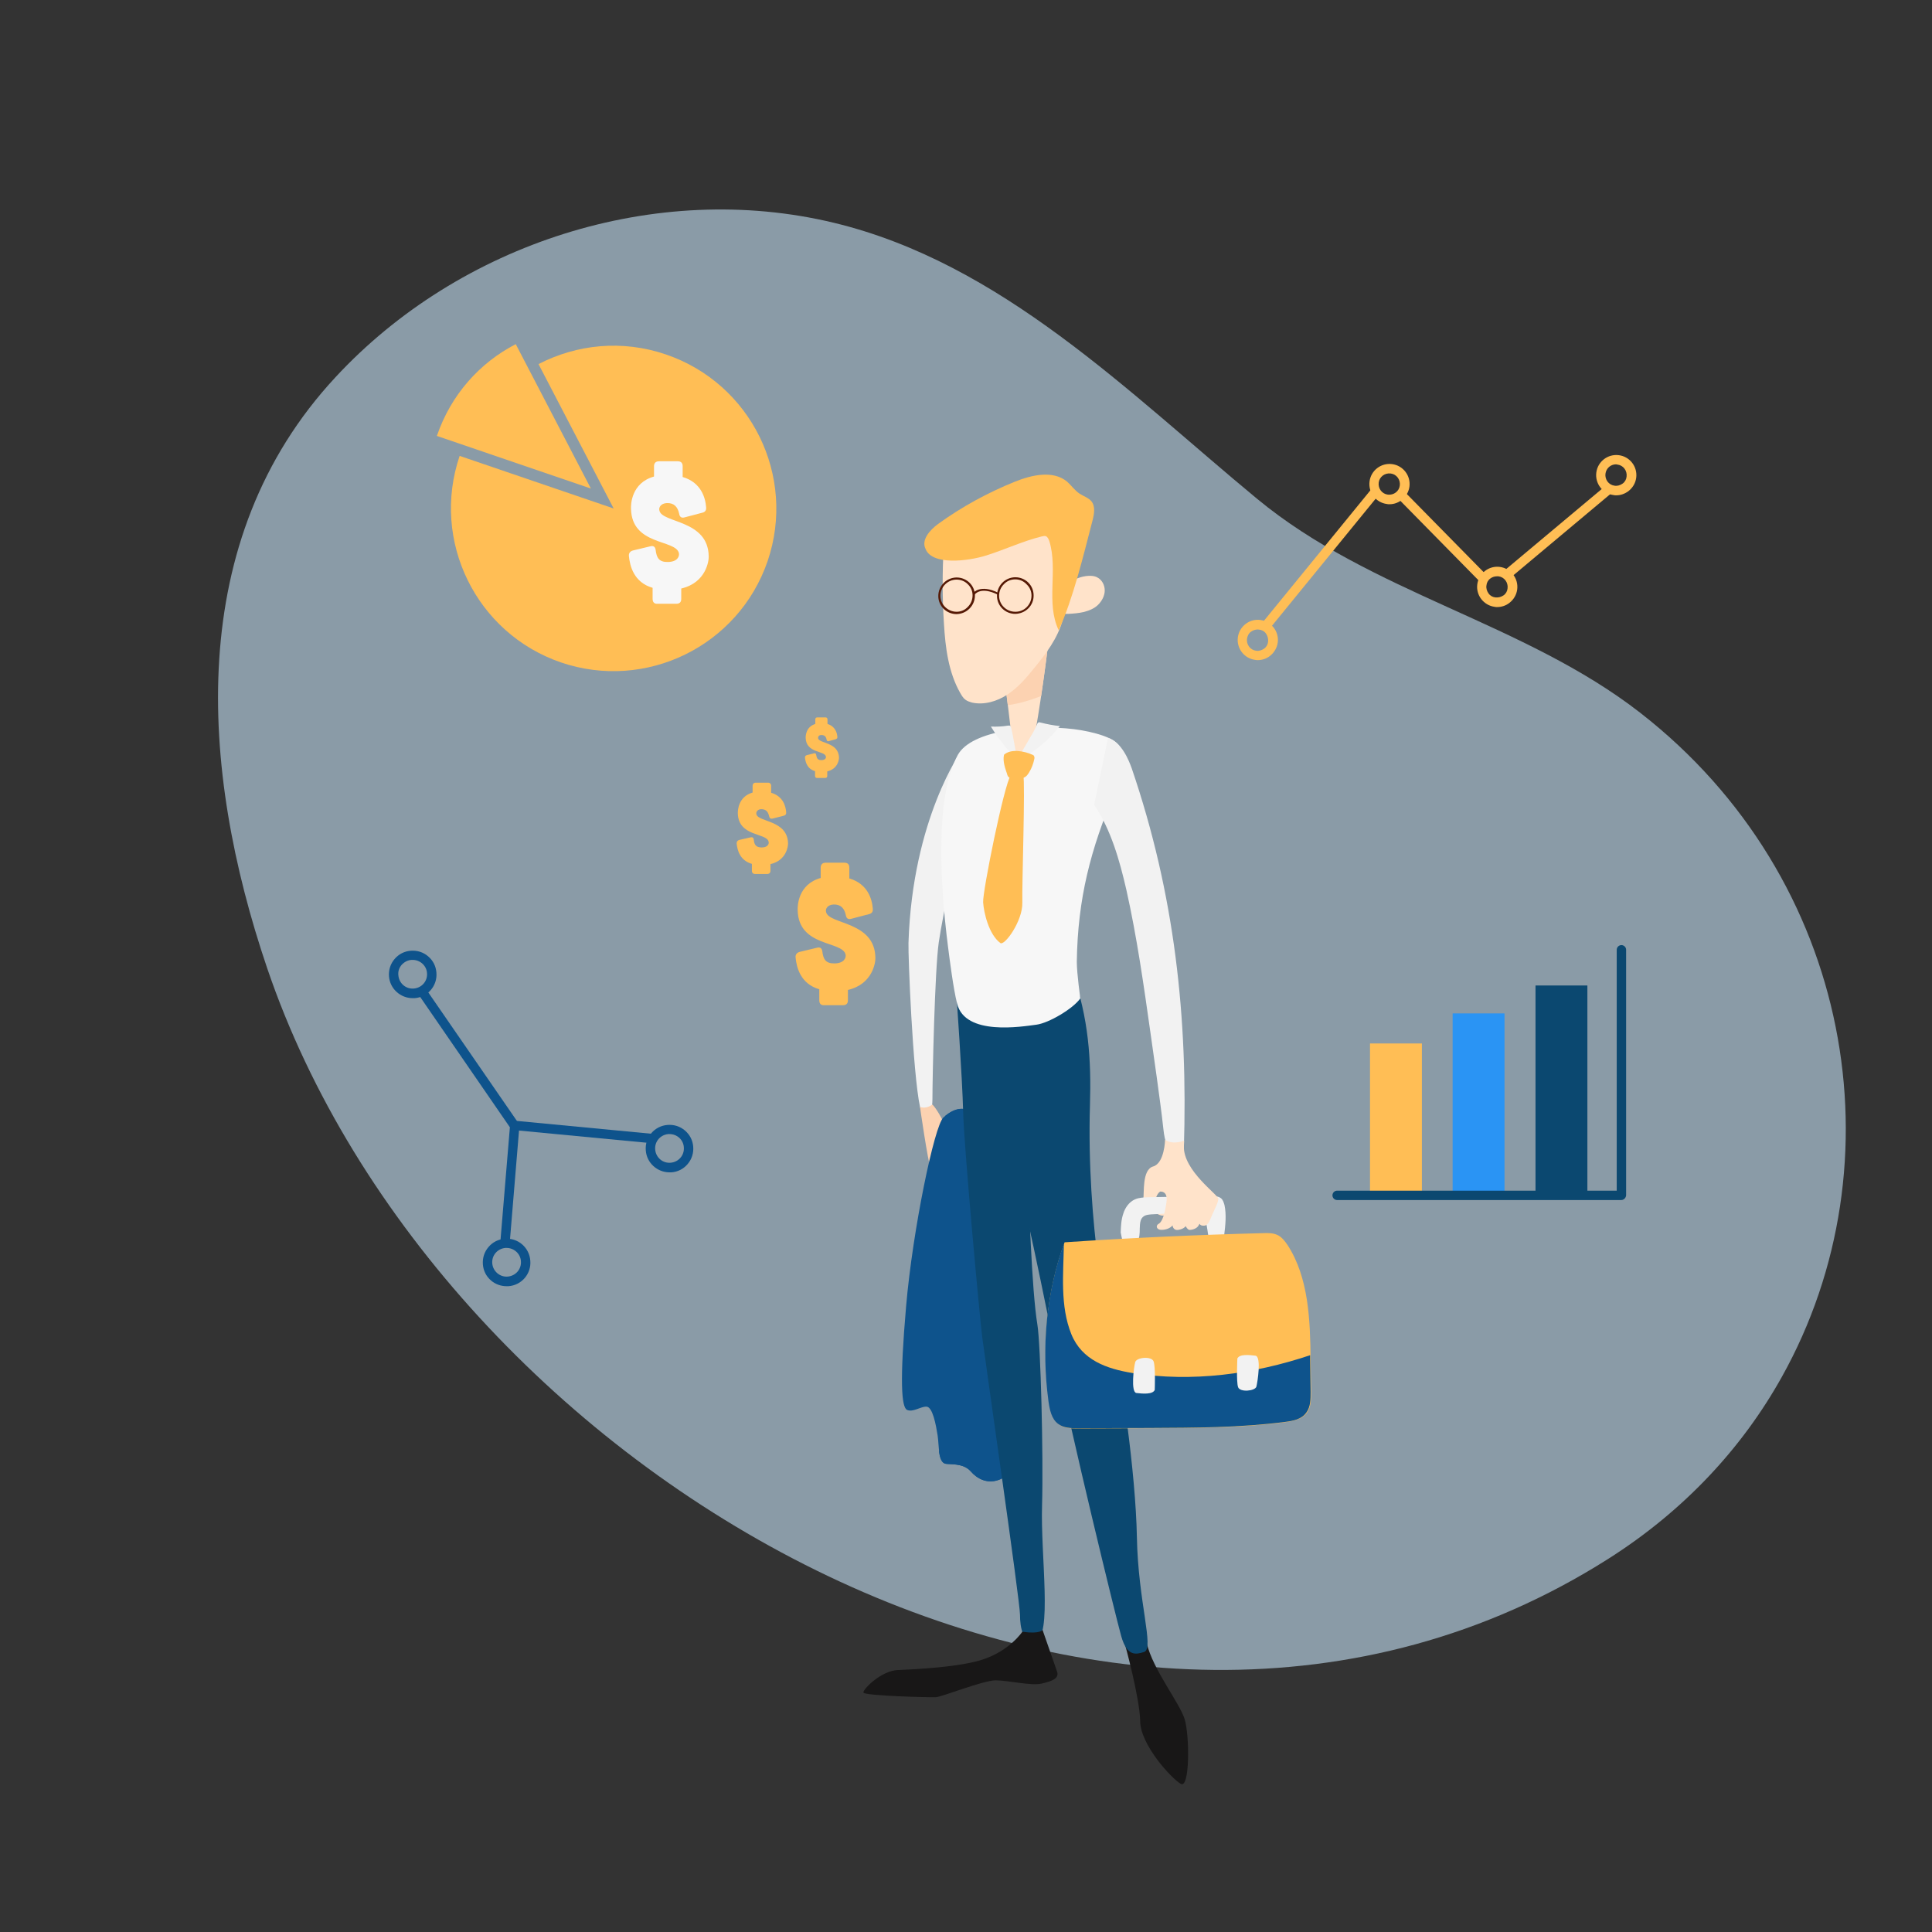 <svg xmlns="http://www.w3.org/2000/svg" enable-background="new 0 0 823 823" viewBox="0 0 823 823"><rect x="0" y="0" width="823" height="823" fill="#333333" stroke="none"/><switch><g><path fill="#cce9ff" d="M759,586.6c50.9-91.1,30.4-212.3-60.2-282.9c-49.6-38.6-114.7-51-163.4-91.3
			c-54.8-45.3-108.8-100.3-180.2-117.5c-75.9-18.3-159.5,8.8-212.3,65.8C78.5,230,85,327.5,113.8,412.4
			C186.9,627.6,474.4,797.6,685,664.1C717.5,643.5,742.2,616.7,759,586.6z" opacity=".57"/><path fill="#e25333" d="M681.3,541"/><path fill="#f2f2f2" d="M409.7,319.6c0,0-21,29-22.7,82c-0.2,5.2,1.8,55.3,4.9,69.9c0.6,2.7,5.3,6,5.3-3.3c0-9.3,1-55,2.7-66.8
				c1.7-11.7,9.4-50.1,15.2-59.4"/><path fill="#fcd2b1" d="M391.9,471.5c0,0,3.3,23.2,4.7,26.9c1.4,3.8,10,2.5,12.6-0.1c2.6-2.6,3.9-7.1,3.2-9.8
				c-0.7-2.7-4-0.6-5.9-2.4c-2-1.9-5.6-11.7-9.3-15.6C397.1,470.5,394.7,472.6,391.9,471.5z"/><path fill="#0e538c" d="M401.9,476c-3.9,3.5-13.1,48-15.9,80.3c-2.8,32.3-2,43.2,0.4,44.3c2.5,1.1,5.6-1.4,8.2-1.4
				c2.7,0,4.1,7.8,4.8,12.2c0.7,4.4,0.1,12,3.9,12.2c3.8,0.2,7.6,0.2,10.3,3.2c2.7,3.1,6.8,5.3,11.6,3.7c4.8-1.6,7-5.2,8.6-8.5
				c1.5-3.4-5.1-50.5-4.8-65.6c0.3-15.1,5-16.3,4.3-22.7C432.4,527.1,424.6,455.5,401.9,476z"/><path fill="#0e538c" d="M428.9,556.3c0.3-15.1,5-16.3,4.3-22.7c-0.7-6.4-8.4-76.5-30.6-58.2c0,0.1,0.1,0.2,0.1,0.3
				c9.1,24.4,3.7,53.6,2.3,78.8c-1.2,21.7-0.6,42.9-5,63.9c0.4,2.8,1.1,5.1,3.2,5.2c3.8,0.2,7.6,0.2,10.3,3.2
				c2.7,3.1,6.8,5.3,11.6,3.7c4.8-1.6,7-5.2,8.6-8.5C435.3,618.6,428.6,571.5,428.9,556.3z"/><path fill="#181717" d="M479.1,700c0,0,6.4,23.1,6.6,33.2c0.1,10.1,13.4,24.5,17.3,26.7c3.9,2.2,3.8-20.8,1.6-27.7
				c-2.2-6.9-13.5-21.1-16.1-32.2L479.1,700z"/><path fill="#0b4870" d="M407.4,423.5c0,0,2.5,34.9,2.9,50.4c0.4,15.5,7,86.8,8.1,95.6c1.1,8.8,16.1,112.6,16.1,118.3
				c0,5.7,1.3,12.2,6.4,11.3c7.6-1.3,2.3-36.7,3-57.9c0.6-21.2-0.6-68.5-2-77c-2.4-14.5-3.7-52.7-4.2-73.2
				c-0.6-20.4,3.5-61.7,3.5-61.7"/><path fill="#0b4870" d="M456.9,414.3c6.8,19.5,8,36.8,7.4,56.6c-1.5,50.5,7.8,96.3,10,102.8c3,9.1,9.5,53.7,10,81.1
				c0.5,27.5,7.5,47.4,3.1,48.9c-3.5,1.1-7.3,2.1-9.8-6.8c-2.4-8.5-21.9-88.6-27.6-118.1c-3.6-18.5-14.4-73-24.4-109.1
				c-0.9-3.2-8.7-11.6-11.3-18c-1.9-4.6-6.1-22.3-6.7-25.4"/><path fill="#f7f7f7" d="M403.8,403c0.8,6.2,2.3,18.1,3.9,24.5c3.4,13.9,27.6,9.8,33.8,9c5.3-0.7,15.6-6.8,18.7-11.2
					c0,0-1.5-10.7-1.5-15.6c0.4-26.9,5.8-47.8,16.3-72.6c2.2-5.2,4.7-10.9,3.2-16.3c-1.1-4-3.7-5.7-8-7.3c-3.9-1.4-8.7-2.4-12.8-2.9
					c-17.5-2.1-43.5,0.3-49.4,11C398.3,339.5,400.4,375.9,403.8,403z"/><path fill="#ffe3ca" d="M428,289.9c1,7.9,2,15.8,2.9,23.7c0.1,0.7,0.5,7.8,0.9,8.5c1,1.5,1.5,1,3.2,0.6c0.9-0.2,5.5-9.1,5.9-10.5
					c1-4,5.5-34.4,6-42.2"/><path fill="#fcd2b1" d="M443.5,296.5c1.5-10.1,3.1-22.1,3.4-26.6L428,289.9l1.3,10.5C434.2,299.7,438.9,298.3,443.5,296.5z"/><path fill="#ffe3ca" d="M402,232.8c-0.6,10.9-0.6,21.9,0.1,32.8c0.6,10.2,1.9,20.8,7,29.7c0.6,1,1.2,2.1,2.2,2.8
					c0.8,0.6,1.8,0.9,2.8,1.2c5.1,1.1,10.6-0.5,15-3.4c4.4-2.9,7.9-6.9,11.2-11c5.2-6.3,10.3-13,12.4-20.9c0.7-2.4,1-4.8,1.4-7.3
					c1.1-7.1,2.1-14.2,2.2-21.4c0-3.5-0.3-7.1-1.8-10.3c-1.9-3.8-5.5-6.5-9.6-7.8c-4-1.3-8.4-1.1-12.5-0.2"/><path fill="#ffe3ca" d="M453.9,250.5c1.8-3,5.2-4.6,8.7-5.1c1.6-0.2,3.3-0.2,4.7,0.5c2.1,1,3.3,3.3,3.3,5.6c0,2.3-1.2,4.5-2.8,6.1
					s-3.8,2.5-6.1,3.1c-2.2,0.5-4.5,0.7-6.8,0.8c-1.3,0-2.6,0.1-3.7-0.5"/><path fill="#ffbe55" d="M394.3,233.9c2.8,7,18,5.2,25.9,2.7c7.9-2.5,15.5-6.1,23.6-8.1c0.6-0.1,1.2-0.3,1.7-0.1
					c0.8,0.3,1.2,1.3,1.5,2.1c3.8,12.4-1.6,26.3,4,38c6.2-13.8,10.3-31,14.4-46.8c0.7-2.7,1.3-6-0.5-8.2c-1.3-1.5-3.3-2.1-5-3.2
					c-2.1-1.4-3.5-3.5-5.3-5.1c-6-5-15.1-2.9-22.3,0c-11.6,4.7-22.6,10.7-32.7,18C396.1,225.8,392.3,230,394.3,233.9"/><path fill="#551905" d="M407.5,261.6c-4.3,0-7.8-3.4-7.8-7.7c0-4.3,3.4-7.8,7.7-7.9c0,0,0.1,0,0.1,0c4.3,0,7.8,3.4,7.8,7.7
					C415.3,258,411.8,261.5,407.5,261.6C407.5,261.6,407.5,261.6,407.5,261.6z M407.5,246.9C407.5,246.9,407.4,246.9,407.5,246.9
					c-3.8,0-6.9,3.1-6.9,6.9c0,3.8,3.2,6.8,6.9,6.8c1.8,0,3.5-0.7,4.8-2.1c1.3-1.3,2-3,2-4.9c0-1.8-0.7-3.5-2.1-4.8
					C411,247.6,409.3,246.9,407.5,246.9z"/><path fill="#551905" d="M425,253.3c-7.2-3.6-9.7-0.2-9.8,0l-0.8-0.5c0.1-0.2,3.1-4.2,11-0.2L425,253.3z"/><path fill="#551905" d="M432.5,261.5c-4.3,0-7.8-3.4-7.8-7.7c0-4.3,3.4-7.8,7.7-7.9c0,0,0.1,0,0.1,0c4.3,0,7.8,3.4,7.8,7.7v0
					C440.4,257.9,436.9,261.4,432.5,261.5C432.6,261.5,432.6,261.5,432.5,261.5z M432.5,246.8C432.5,246.8,432.5,246.8,432.5,246.8
					c-1.9,0-3.6,0.7-4.9,2.1c-1.3,1.3-2,3-2,4.9c0,3.8,3.1,6.8,6.9,6.8c0,0,0,0,0.1,0c3.8,0,6.8-3.1,6.8-6.9v0
					c0-1.8-0.7-3.5-2.1-4.8C436,247.5,434.3,246.8,432.5,246.8z"/><path fill="#f2f2f2" d="M472,314.3c5.9,1.9,8.9,9.7,10.1,13c18.3,53.6,24,106.1,22.2,162.2c-1.8,1.7-5.1,0.8-6.6-1.2
					c-1.5-2-1.8-4.7-2.1-7.2c-0.8-7.5-1.9-15.1-2.9-22.6c-0.9-6.1-1.7-12.3-2.6-18.4c-2.9-20.5-5.8-41-10.3-61.1
					c-2.9-12.6-6.5-25.4-13.7-36.2"/><path fill="#ffbe55" d="M426.1,401.7c-4.9-3.7-7-12.9-7.3-17.3c-0.3-4.4,8.8-49.7,11.8-54.3s4.4-3.5,5.3,0
				c0.9,3.5-0.6,46.7-0.4,54.4C435.7,392.3,427.9,403.1,426.1,401.7z"/><path fill="#f2f2f2" d="M433.5 323.8c-1-3.9-1.8-10-2.8-13.9-.1-.3-.1-.5-.4-.7-.2-.2-.6-.1-.9-.1-2.4.4-4.9.5-7.3.4C425.3 314.7 429.1 319.5 433.5 323.8M433.5 323.8c1.7-4.2 6.6-11 8.3-15.3.1-.3.2-.6.5-.7.3-.2.7-.1 1 0 2.7.7 5.4 1.2 8.2 1.5C447.1 314.7 440.3 321.1 433.5 323.8"/><path fill="#ffbe55" d="M427.7,321.5c3-2.7,8.8-1.5,12.1,0c0.3,0.1,0.6,0.3,0.7,0.6c0.2,0.4,0.2,0.8,0.1,1.2
					c-0.4,2-1.1,3.9-2.2,5.7c-0.5,0.8-1,1.6-1.9,2.1c-0.8,0.4-1.8,0.4-2.8,0.4c-0.9,0-1.7,0-2.6-0.1c-0.4,0-0.9,0-1.2-0.2
					c-0.5-0.3-0.8-0.9-0.9-1.5C428.4,327.8,427,324.4,427.7,321.5"/><path fill="#181717" d="M435.5,695.1c0,0-5.3,8-16.8,11.8c-9.9,3.3-28.9,4.2-36.2,4.5c-7.2,0.3-15,8.3-14.7,9.6
				c0.3,1.4,28.3,2.1,30.7,2c2.4,0,20.3-7.2,25.6-7.2c5.3,0,15.1,2.4,19.5,1.4c4.5-1,7.7-2.2,6.7-5.1c-1-2.9-6.2-17.8-6.2-17.8
				S443.2,696.2,435.5,695.1z"/><path fill="#ffe3ca" d="M496.3,485.5c0,0-0.2,10-5.1,11.4c-4.8,1.4-3.7,11.4-4.2,14.2c-0.6,2.8,1.1,3.9,3.3,4.7
				c2.2,0.9,3.9,2.3,5.4,2c1.5-0.3,2.2-2.9,3.3-4.6c1.1-1.7-0.1-4.6-2.1-2.3c-1.9,2.2-4.2,2.8-4.6,1.3c-0.4-1.5,0.9-4.5,2.4-4.8
				c1.5-0.3,9.6-16.4,9.6-17.9c0-1.5,0.1-3.6,0.1-3.6S499.6,487.9,496.3,485.5z"/><path fill="#f2f2f2" d="M477.4,525c0.1-2.7,0.2-5.4,1.1-8c0.8-2.6,2.5-5,5-6.1c1.8-0.8,3.8-0.8,5.8-0.9c8.8-0.2,17.7-0.3,26.5-0.5
						c1.5,0,3.2,0,4.4,1c0.8,0.7,1.1,1.8,1.4,2.8c0.9,4.2,0.4,8.5-0.1,12.7c0,0.3-0.1,0.7-0.3,1c-0.2,0.2-0.4,0.4-0.7,0.5
						c-1.2,0.6-2.5,1-3.8,1.3c-0.3,0.1-0.6,0.1-0.8,0c-0.3-0.1-0.5-0.4-0.6-0.7c-0.8-1.7-0.8-3.7-1.2-5.6c-0.3-1.9-1.1-3.8-2.7-4.8
						c-1.1-0.7-2.5-0.8-3.8-0.8c-5.7-0.2-11.4,0.1-17.1,0.4c-1.2,0.1-2.6,0.2-3.5,1c-1,0.8-1.3,2.1-1.4,3.4
						c-0.2,2.1,0.1,4.2-0.6,6.2c-0.7,2-2.8,3.7-4.8,2.9C478,530,477.9,527.1,477.4,525"/><path fill="#ffbe55" d="M453.5,529.2c28.2-1.9,56.4-3.2,84.6-3.9c2.2-0.1,4.5-0.1,6.5,1c1.6,0.9,2.8,2.5,3.9,4.1
						c9,13.9,9.6,31.9,9.8,48.7c0.1,4.6,0.1,9.2,0.2,13.9c0,3.1,0,6.4-1.8,8.8c-2,2.8-5.7,3.5-9,4c-19.2,2.5-38.6,2.5-58,2.6
						c-10.2,0-20.4,0.1-30.6,0.1c-2.8,0-5.8,0-8.1-1.8c-2.9-2.2-3.7-6.2-4.2-9.9C443.6,574.1,445.7,550.4,453.5,529.2"/><path fill="#0e538c" d="M558.1,577.3c-24.2,8.1-50.3,11.6-75.6,7.6c-11.1-1.8-21.6-5.5-26.1-16.5c-4.9-12.1-3.4-25.8-3.2-38.6
						c-7.6,21.1-9.6,44.6-6.6,66.9c0.5,3.7,1.3,7.8,4.2,9.9c2.3,1.7,5.3,1.8,8.1,1.8c10.2,0,20.4-0.1,30.6-0.1
						c19.4-0.1,38.8-0.1,58-2.6c3.3-0.4,7-1.1,9-4c1.8-2.4,1.8-5.7,1.8-8.8c-0.1-4.6-0.1-9.2-0.2-13.9
						C558.1,578.5,558.1,577.9,558.1,577.3z"/><path fill="#f2f2f2" d="M491.9 592.1c0 0 .4-9.9-.5-12.2-.9-2.3-7.2-1.7-7.8.3s-2 12.9.5 13.2C486.7 593.7 491 594.1 491.9 592.1zM527.1 578.7c0 0-.5 9.9.3 12.2.8 2.3 7.2 1.7 7.8-.2.5-2 2.2-12.8-.4-13.2C532.3 577.2 528 576.7 527.1 578.7z"/><path fill="#ffe3ca" d="M494.2,507.6c0,0,3.4-0.5,2.7,4.5c-0.7,5-1.8,8.4-3.3,9.2s-0.9,2.6,1.1,2.6s3.8-0.7,4.8-1.9
				c0,0,0.1,2.3,2.5,1.9s3.1-1.6,3.1-1.6s0.6,1.4,1.5,1.6c0.9,0.1,3-0.4,3.8-1.6c0.6-1,0.6-1,0.6-1s0.3,1,2.1,0.8
				c1.7-0.1,2.5-2.9,3.3-4.7c0.8-1.8,2.5-5,2.6-6.7c0.1-1.7-15-11.9-14.7-22.5l-4.4,4.5L494.2,507.6z"/><g><path fill="#ffbe55" d="M283.7,151c-18.7-6.4-38.1-4.3-54.3,4.1l32,61.5l-65.6-22.4c-12.3,36.2,7,75.6,43.2,88
					c36.2,12.3,75.6-7,88-43.2C339.3,202.8,320,163.4,283.7,151z"/><path fill="#ffbe55" d="M186.1 185.7c6-17.6 18.3-31.2 33.6-39.1l32 61.5L186.1 185.7zM688.5 211c-.4 0-.7 0-1.1-.1-4.7-.6-8-4.9-7.4-9.6.6-4.7 4.9-8 9.6-7.4 4.7.6 8 4.9 7.4 9.6-.3 2.3-1.5 4.3-3.3 5.7C692.1 210.4 690.3 211 688.5 211zM688.4 197.8c-2.3 0-4.2 1.7-4.5 4-.3 2.5 1.4 4.8 3.9 5.1 1.2.2 2.4-.2 3.4-.9 1-.7 1.6-1.8 1.7-3 .3-2.5-1.4-4.8-3.9-5.1C688.8 197.9 688.6 197.8 688.4 197.8zM637.8 258.6c-.4 0-.7 0-1.1-.1-2.3-.3-4.3-1.5-5.7-3.3-1.4-1.8-2-4.1-1.7-6.3l0 0c.3-2.3 1.5-4.3 3.3-5.7 1.8-1.4 4.1-2 6.3-1.7 4.7.6 8 4.9 7.4 9.6-.3 2.3-1.5 4.3-3.3 5.7C641.5 258 639.6 258.6 637.8 258.6zM637.7 245.5c-1 0-2 .3-2.8.9-1 .7-1.6 1.8-1.7 3l0 0c-.2 1.2.2 2.4.9 3.4.7 1 1.8 1.6 3 1.7s2.4-.2 3.4-.9c1-.7 1.6-1.8 1.7-3 .3-2.5-1.4-4.8-3.9-5.1C638.1 245.5 637.9 245.5 637.7 245.5zM591.9 214.8c-.4 0-.7 0-1.1-.1-4.7-.6-8-4.9-7.4-9.6l0 0c.6-4.7 4.9-8 9.6-7.4 4.7.6 8 4.9 7.4 9.6C599.8 211.6 596.1 214.8 591.9 214.8zM587.3 205.6c-.3 2.5 1.4 4.8 3.9 5.1 2.5.3 4.8-1.4 5.1-3.9.3-2.5-1.4-4.8-3.9-5.1C589.9 201.4 587.6 203.1 587.3 205.6L587.3 205.6zM535.8 281.2c-.4 0-.7 0-1.1-.1-4.7-.6-8-4.9-7.4-9.6l0 0c.3-2.3 1.5-4.3 3.3-5.7 1.8-1.4 4.1-2 6.3-1.7 2.3.3 4.3 1.5 5.7 3.3s2 4.1 1.7 6.3-1.5 4.3-3.3 5.7C539.5 280.6 537.6 281.2 535.8 281.2zM531.2 272.1c-.3 2.5 1.4 4.8 3.9 5.1 1.2.2 2.4-.2 3.4-.9 1-.7 1.6-1.8 1.7-3s-.2-2.4-.9-3.4c-.7-1-1.8-1.6-3-1.7-1.2-.2-2.4.2-3.4.9S531.4 270.9 531.2 272.1L531.2 272.1z"/><rect width="57" height="4" x="635.1" y="224.6" fill="#ffbe55" transform="rotate(-39.95 663.59 226.58)"/><rect width="4" height="50.6" x="612.4" y="203.4" fill="#ffbe55" transform="rotate(-44.522 614.34 228.695)"/><rect width="74.4" height="4" x="525.3" y="236.1" fill="#ffbe55" transform="rotate(-50.787 562.507 238.132)"/><g><rect width="22.1" height="64.6" x="583.6" y="444.5" fill="#ffbe55"/><rect width="22.1" height="77.4" x="618.8" y="431.7" fill="#2a94f4"/><rect width="22.1" height="89.3" x="654.1" y="419.8" fill="#0b4870"/><path fill="#0b4870" d="M690.6,511.2H569.6c-1.1,0-2-0.9-2-2s0.9-2,2-2h119.1V404.6c0-1.1,0.9-2,2-2s2,0.9,2,2v104.6
						C692.6,510.3,691.7,511.2,690.6,511.2z"/></g><g><path fill="#0e538c" d="M215.8 547.9c-2.4 0-4.7-.8-6.6-2.4-2.1-1.8-3.3-4.2-3.5-6.9-.2-2.7.6-5.3 2.4-7.4s4.2-3.3 6.9-3.5c5.6-.5 10.5 3.7 10.9 9.3.5 5.6-3.7 10.5-9.3 10.9C216.3 547.9 216.1 547.9 215.8 547.9zM215.8 531.6c-.2 0-.3 0-.5 0-3.4.3-5.9 3.2-5.6 6.6s3.3 5.9 6.6 5.6c3.4-.3 5.9-3.2 5.6-6.6C221.7 534.1 219 531.6 215.8 531.6zM285.2 499.4c-5.2 0-9.7-4-10.1-9.3-.5-5.6 3.7-10.5 9.3-10.9 2.7-.2 5.3.6 7.4 2.4 2.1 1.8 3.3 4.2 3.5 6.9.2 2.7-.6 5.3-2.4 7.4s-4.2 3.3-6.9 3.5C285.7 499.4 285.5 499.4 285.2 499.4zM285.2 483.1c-.2 0-.3 0-.5 0-3.4.3-5.9 3.2-5.6 6.6s3.2 5.9 6.6 5.6c3.4-.3 5.9-3.2 5.6-6.6C291.1 485.5 288.4 483.1 285.2 483.1zM175.8 425.2c-5.2 0-9.7-4-10.1-9.3-.2-2.7.6-5.3 2.4-7.4 1.8-2.1 4.2-3.3 6.9-3.5 2.7-.2 5.3.6 7.4 2.4s3.3 4.2 3.5 6.9l0 0c.5 5.6-3.7 10.5-9.3 10.9C176.3 425.2 176.1 425.2 175.8 425.2zM175.8 408.9c-.2 0-.3 0-.5 0-1.6.1-3.1.9-4.2 2.1-1.1 1.3-1.6 2.8-1.4 4.5.3 3.4 3.2 5.9 6.6 5.6 3.4-.3 5.9-3.2 5.6-6.6l0 0C181.7 411.4 179 408.9 175.8 408.9z"/><polygon fill="#0e538c" points="217.1 529.8 213.1 529.5 217.2 480.2 178.1 423.4 181.3 421.1 221.3 479.1"/><rect width="4" height="59.1" x="246.7" y="452.9" fill="#0e538c" transform="matrix(.095 -.996 .996 .095 -255.194 684.12)"/></g></g><g><path fill="#ffbe55" d="M362.6,391.4c-1.4,0.4-2.1-0.3-2.3-1.6c-0.6-2.8-2.1-4.6-5.2-4.5c-2.6,0.1-3.6,1.9-3.2,3.2
				c1.1,5.4,20.8,3.8,21,19.5c0.1,1.7-1,11.2-11.7,13.7v4.4c0,1.4-0.7,2.1-2.1,2.1h-8c-1.4,0.1-2.1-0.7-2.1-2.1v-4.7
				c-8-2.3-9.7-9.3-10.1-13.6c-0.1-1.2,0.6-2,1.7-2.3l7.5-1.8c1.3-0.3,2,0.2,2.2,1.6c0.4,3.3,1.4,5.2,5.3,5.1c4-0.1,4.9-2.4,4.6-3.8
				c-1.4-5.9-20.1-3.1-20.4-18.9c-0.1-1.7,0.1-11,9.8-13.7v-4.4c0-1.4,0.8-2.1,2.1-2.1h8c1.4,0,2.1,0.7,2.1,2.1v4.6
				c7.9,2.3,9.7,8.9,10,12.9c0.1,1.3-0.4,2-1.6,2.3L362.6,391.4z"/></g><g><path fill="#f7f7f7" d="M291.6,220.4c-1.4,0.4-2.1-0.3-2.3-1.6c-0.6-2.8-2.1-4.6-5.2-4.5c-2.6,0.1-3.6,1.9-3.2,3.2
				c1.1,5.4,20.8,3.8,21,19.5c0.1,1.7-1,11.2-11.7,13.7v4.4c0,1.4-0.7,2.1-2.1,2.1h-8c-1.4,0.1-2.1-0.7-2.1-2.1v-4.7
				c-8-2.3-9.7-9.3-10.1-13.6c-0.1-1.2,0.6-2,1.7-2.3l7.5-1.8c1.3-0.3,2,0.2,2.2,1.6c0.4,3.3,1.4,5.2,5.3,5.1c4-0.1,4.9-2.4,4.6-3.8
				c-1.4-5.9-20.1-3.1-20.4-18.9c-0.1-1.7,0.1-11,9.8-13.7v-4.4c0-1.4,0.8-2.1,2.1-2.1h8c1.4,0,2.1,0.7,2.1,2.1v4.6
				c7.9,2.3,9.7,8.9,10,12.9c0.1,1.3-0.4,2-1.6,2.3L291.6,220.4z"/></g><g><path fill="#ffbe55" d="M329.1,348.7c-0.9,0.2-1.3-0.2-1.5-1.1c-0.4-1.8-1.3-2.9-3.3-2.9c-1.6,0-2.3,1.2-2.1,2.1
				c0.7,3.5,13.3,2.4,13.5,12.5c0,1.1-0.6,7.2-7.5,8.8v2.8c0,0.9-0.5,1.4-1.4,1.4h-5.1c-0.9,0-1.4-0.5-1.4-1.3v-3
				c-5.2-1.5-6.2-5.9-6.5-8.7c0-0.8,0.4-1.3,1.1-1.5l4.8-1.1c0.8-0.2,1.3,0.1,1.4,1c0.2,2.1,0.9,3.3,3.4,3.3c2.6,0,3.2-1.6,2.9-2.5
				c-0.9-3.8-12.9-2-13.1-12.1c0-1.1,0.1-7,6.3-8.8v-2.8c0-0.9,0.5-1.4,1.4-1.4h5.1c0.9,0,1.4,0.5,1.4,1.4v2.9
				c5.1,1.5,6.2,5.7,6.4,8.3c0.1,0.8-0.3,1.3-1.1,1.5L329.1,348.7z"/></g><g><path fill="#ffbe55" d="M353.1,315.7c-0.6,0.2-0.9-0.1-1-0.7c-0.2-1.2-0.9-1.9-2.2-1.9c-1.1,0-1.5,0.8-1.4,1.4
				c0.5,2.3,8.8,1.6,8.9,8.3c0,0.7-0.4,4.7-5,5.8v1.9c0,0.6-0.3,0.9-0.9,0.9h-3.4c-0.6,0-0.9-0.3-0.9-0.9v-2c-3.4-1-4.1-3.9-4.3-5.8
				c0-0.5,0.2-0.8,0.7-1l3.2-0.8c0.5-0.1,0.8,0.1,0.9,0.7c0.2,1.4,0.6,2.2,2.2,2.2c1.7,0,2.1-1,1.9-1.6c-0.6-2.5-8.5-1.3-8.6-8
				c0-0.7,0.1-4.6,4.1-5.8v-1.9c0-0.6,0.3-0.9,0.9-0.9h3.4c0.6,0,0.9,0.3,0.9,0.9v1.9c3.3,1,4.1,3.8,4.2,5.5c0.1,0.5-0.2,0.8-0.7,1
				L353.1,315.7z"/></g></g></switch></svg>